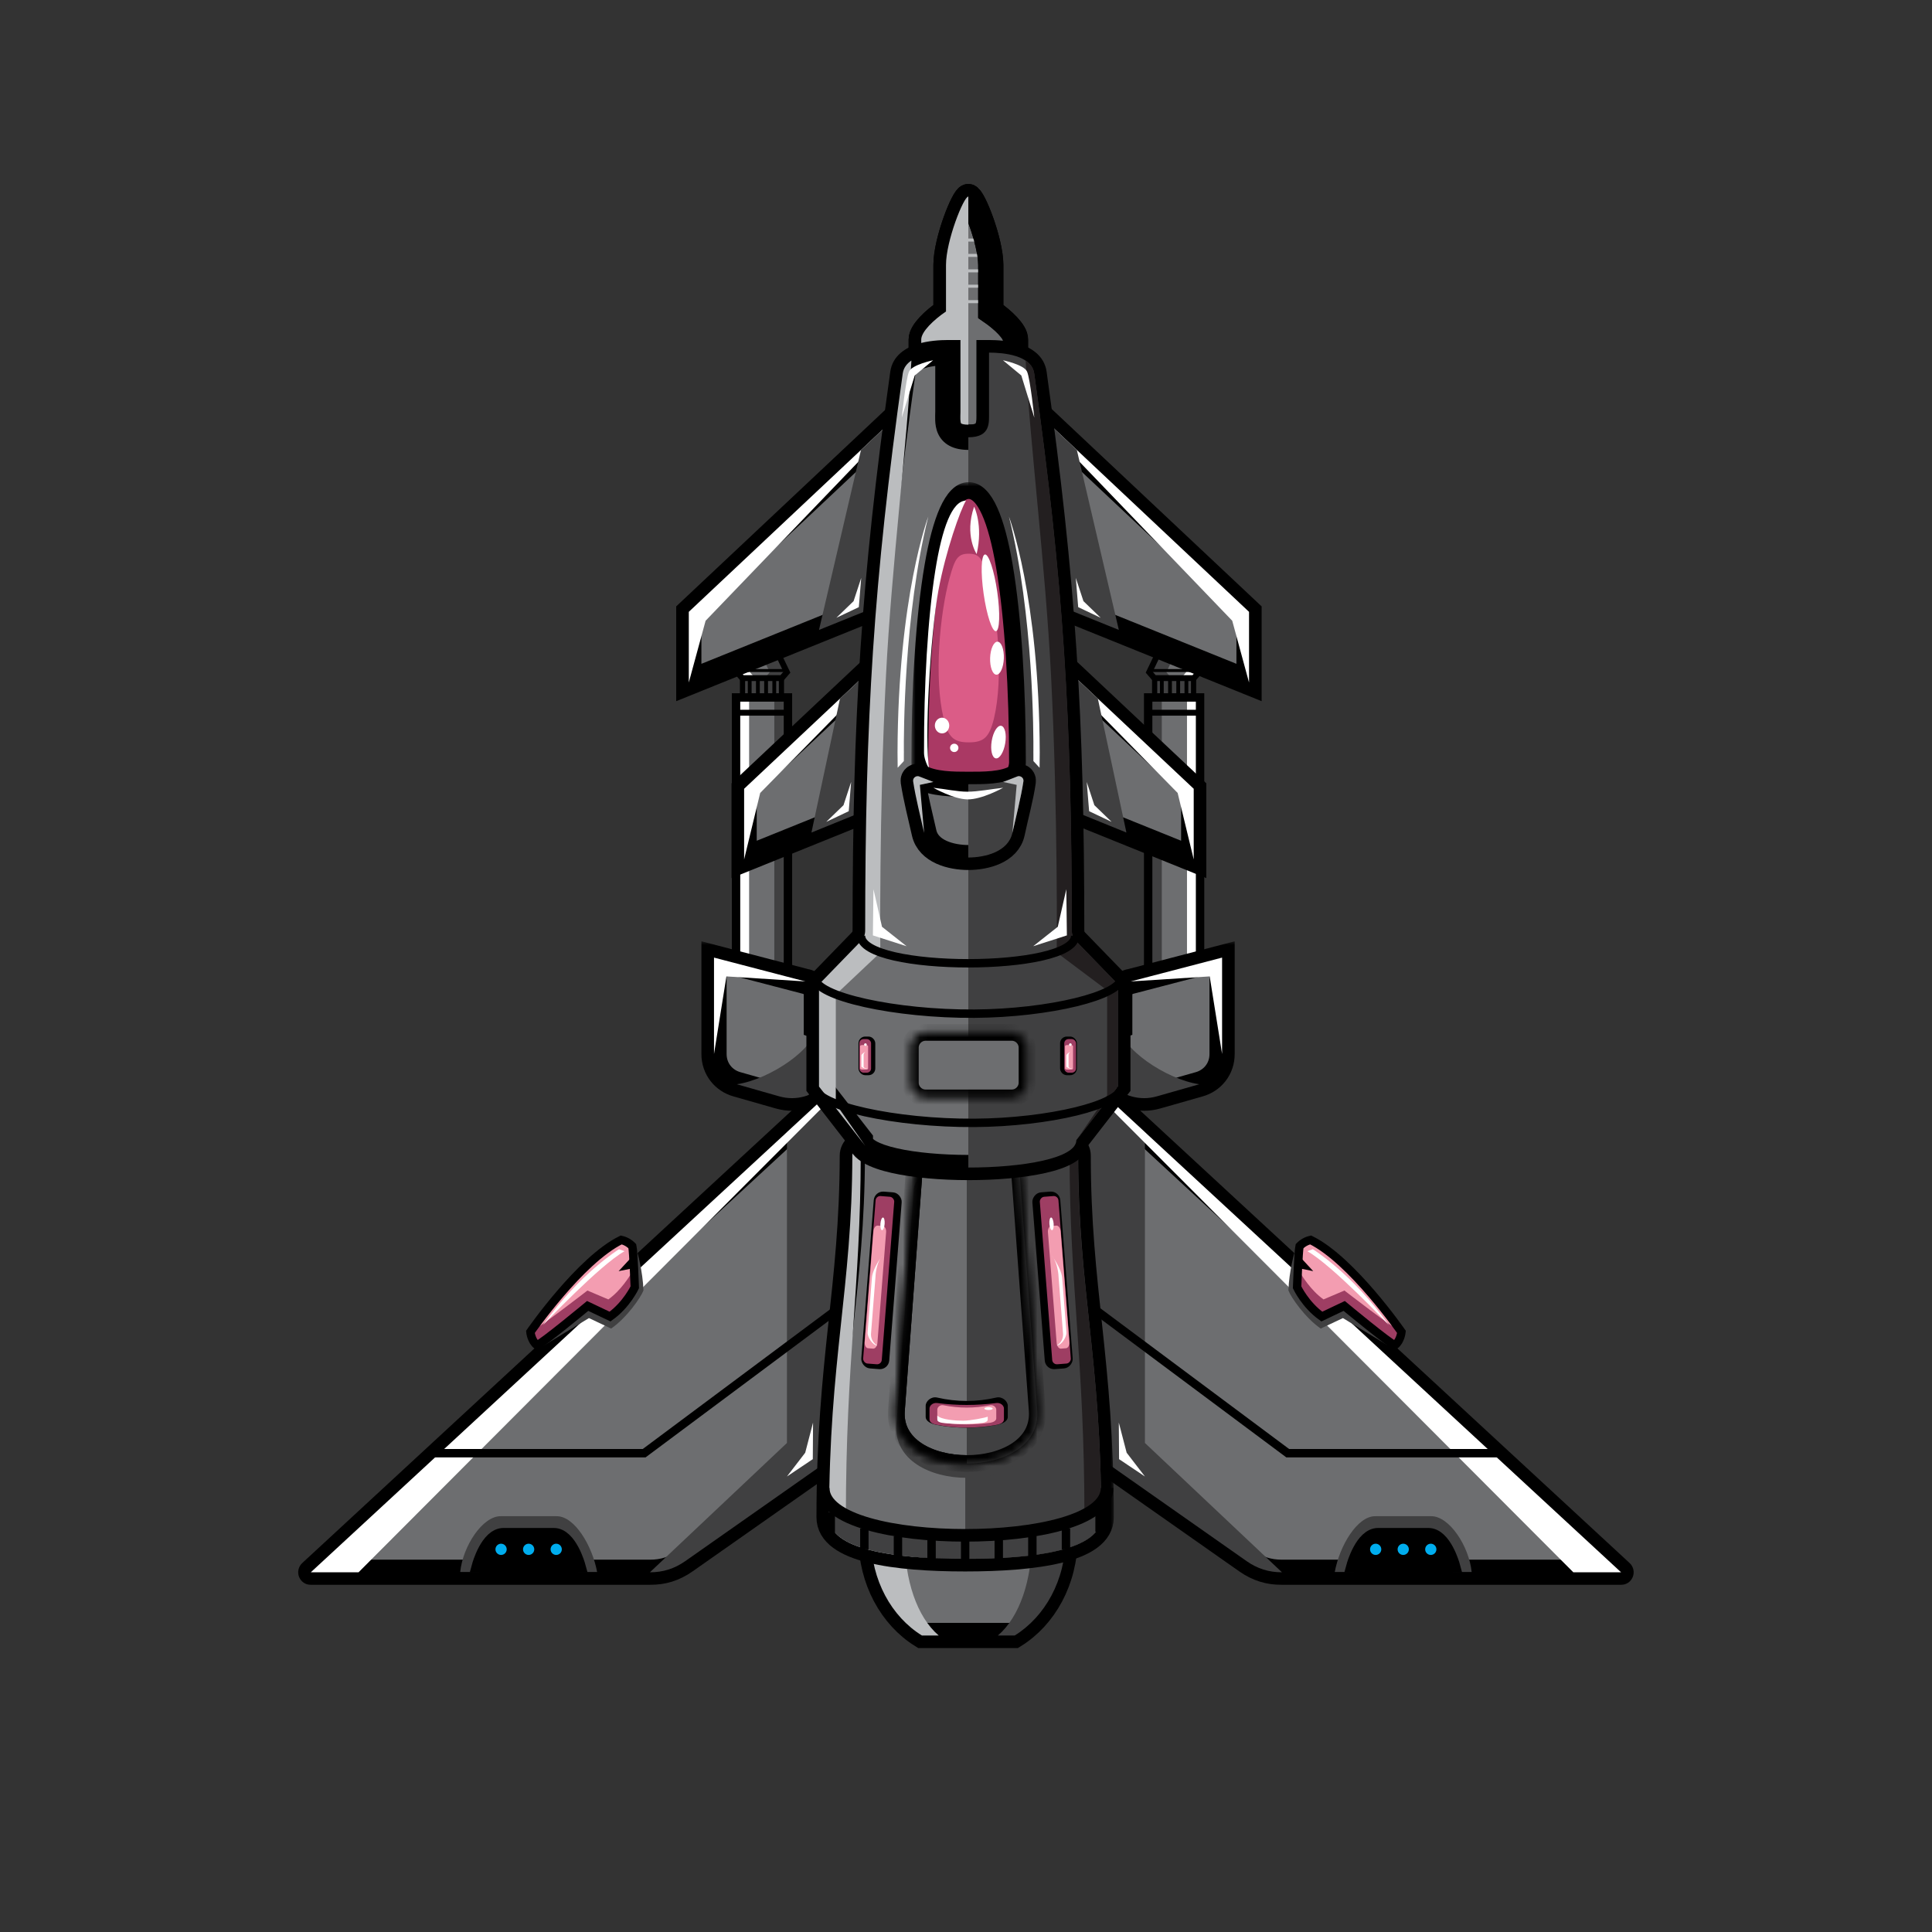 
    <svg width="230" height="230" viewBox="0 0 230 230" fill="none" xmlns="http://www.w3.org/2000/svg">
        
<rect x="0" y="0" width="230" height="230" fill="#333333" stroke="none"/>
        
<path d="M88.427 80.45H93V83.769H88.427V80.45Z" fill="#404041"/>
<path d="M88.395 80.45H93.029V83.769H88.395V80.45Z" stroke="black" stroke-width="0.618"/>
<path d="M91.949 80.961H92.402V83.635H91.949V80.961Z" fill="black"/>
<path d="M90.975 80.961H91.428V83.635H90.975V80.961Z" fill="black"/>
<path d="M89.998 80.961H90.451V83.635H89.998V80.961Z" fill="black"/>
<path d="M89.023 80.961H89.477V83.635H89.023V80.961Z" fill="black"/>
<path d="M88.358 80.726H89.935H93.07L93.678 80.023L92.707 78H89.935H88.721L87.75 80.023L88.358 80.726Z" fill="#6D6E70"/>
<path d="M88.357 80.726H89.886L89.278 80.023L90.248 78H88.719L87.749 80.023L88.357 80.726Z" fill="white"/>
<path d="M91.031 80.726H93.07L93.678 80.023L92.707 78H90.669L91.64 80.023L91.031 80.726Z" fill="#404041"/>
<path d="M88.358 80.726H89.935H93.07L93.678 80.023L92.707 78H89.935H88.721L87.75 80.023L88.358 80.726Z" stroke="black" stroke-width="0.701"/>
<path d="M87.958 79.65H93.467V80.001H87.958V79.65Z" fill="black"/>
<path d="M87.728 85.664H93.699V84.963H87.728V85.664Z" fill="white"/>
<path d="M87.18 83.403H94.18V122.403H87.18V83.403Z" fill="#6D6E70"/>
<path d="M87.18 83.403H89.18V121.903H87.18V83.403Z" fill="white"/>
<path d="M92.18 83.403H94.18V122.403H92.18V83.403Z" fill="#404041"/>
<path d="M87.624 83.029H93.803V122.011H87.624V83.029Z" stroke="black"/>
<path d="M87.728 85.197H93.699V84.496H87.728V85.197Z" fill="black"/>
<mask id="path-18-outside-1_1233_2887" maskUnits="userSpaceOnUse" x="82.688" y="112" width="20" height="21" fill="black">
<rect fill="white" x="82.688" y="112" width="20" height="21"/>
<path d="M87.715 129.078C86.151 128.635 85.001 127.25 85.001 125.478V114L95.883 116.839C96.659 116.936 97.185 117.67 97.185 118.459V122.128L100.688 123.346C100.688 127.97 96.839 131.681 92.768 130.518L87.715 129.078Z"/>
</mask>
<path d="M87.715 129.078C86.151 128.635 85.001 127.25 85.001 125.478V114L95.883 116.839C96.659 116.936 97.185 117.67 97.185 118.459V122.128L100.688 123.346C100.688 127.97 96.839 131.681 92.768 130.518L87.715 129.078Z" fill="#6D6E70"/>
<path d="M87.715 129.078C86.151 128.635 85.001 127.25 85.001 125.478V114L95.883 116.839C96.659 116.936 97.185 117.67 97.185 118.459V122.128L100.688 123.346C100.688 127.97 96.839 131.681 92.768 130.518L87.715 129.078Z" stroke="black" stroke-width="3" mask="url(#path-18-outside-1_1233_2887)"/>
<path d="M92.768 130.518L87.715 129.078C91.679 128.5 97.185 124.756 97.185 122.128L100.688 123.346C100.688 127.97 96.839 131.681 92.768 130.518Z" fill="#404041"/>
<path d="M85.001 114L95.883 116.839L86.479 116.239L85.001 125.478V114Z" fill="white"/>
<path d="M142.062 80.45H137.488V83.769H142.062V80.45Z" fill="#404041"/>
<path d="M142.093 80.45H137.459V83.769H142.093V80.45Z" stroke="black" stroke-width="0.618"/>
<path d="M138.539 80.961H138.086V83.635H138.539V80.961Z" fill="black"/>
<path d="M139.514 80.961H139.061V83.635H139.514V80.961Z" fill="black"/>
<path d="M140.49 80.961H140.037V83.635H140.49V80.961Z" fill="black"/>
<path d="M141.465 80.961H141.012V83.635H141.465V80.961Z" fill="black"/>
<path d="M142.13 80.726H140.554H137.419L136.811 80.023L137.781 78H140.554H141.768L142.738 80.023L142.13 80.726Z" fill="#6D6E70"/>
<path d="M142.131 80.726H140.602L141.211 80.023L140.24 78H141.769L142.739 80.023L142.131 80.726Z" fill="white"/>
<path d="M139.458 80.726H137.419L136.811 80.023L137.781 78H139.819L138.849 80.023L139.458 80.726Z" fill="#404041"/>
<path d="M142.13 80.726H140.554H137.419L136.811 80.023L137.781 78H140.554H141.768L142.738 80.023L142.13 80.726Z" stroke="black" stroke-width="0.701"/>
<path d="M142.53 79.65H137.021V80.001H142.53V79.65Z" fill="black"/>
<path d="M142.76 85.664H136.789V84.963H142.76V85.664Z" fill="white"/>
<path d="M143.309 83.403H136.309V122.403H143.309V83.403Z" fill="#6D6E70"/>
<path d="M143.309 83.403H141.309V121.903H143.309V83.403Z" fill="white"/>
<path d="M138.309 83.403H136.309V122.403H138.309V83.403Z" fill="#404041"/>
<path d="M142.864 83.029H136.686V122.011H142.864V83.029Z" stroke="black"/>
<path d="M142.76 85.197H136.789V84.496H142.76V85.197Z" fill="black"/>
<mask id="path-38-outside-2_1233_2887" maskUnits="userSpaceOnUse" x="127.801" y="112" width="20" height="21" fill="black">
<rect fill="white" x="127.801" y="112" width="20" height="21"/>
<path d="M142.773 129.078C144.338 128.635 145.487 127.25 145.487 125.478V114L134.605 116.839C133.83 116.936 133.303 117.67 133.303 118.459V122.128L129.801 123.346C129.801 127.97 133.65 131.681 137.72 130.518L142.773 129.078Z"/>
</mask>
<path d="M142.773 129.078C144.338 128.635 145.487 127.25 145.487 125.478V114L134.605 116.839C133.83 116.936 133.303 117.67 133.303 118.459V122.128L129.801 123.346C129.801 127.97 133.65 131.681 137.72 130.518L142.773 129.078Z" fill="#6D6E70"/>
<path d="M142.773 129.078C144.338 128.635 145.487 127.25 145.487 125.478V114L134.605 116.839C133.83 116.936 133.303 117.67 133.303 118.459V122.128L129.801 123.346C129.801 127.97 133.65 131.681 137.72 130.518L142.773 129.078Z" stroke="black" stroke-width="3" mask="url(#path-38-outside-2_1233_2887)"/>
<path d="M137.72 130.518L142.773 129.078C138.809 128.5 133.303 124.756 133.303 122.128L129.801 123.346C129.801 127.97 133.65 131.681 137.72 130.518Z" fill="#404041"/>
<path d="M145.487 114L134.605 116.839L144.01 116.239L145.487 125.478V114Z" fill="white"/>

        
<mask id="path-1-outside-1_1233_2887" maskUnits="userSpaceOnUse" x="35" y="122" width="70" height="67" fill="black">
<rect fill="white" x="35" y="122" width="70" height="67"/>
<path d="M77.371 187.177H37L103.178 126V143.096V168.778C103.178 170.01 102.624 171.076 101.613 171.782L81.58 185.848C80.292 186.748 78.95 187.177 77.371 187.177Z"/>
</mask>
<path d="M77.371 187.177H37L103.178 126V143.096V168.778C103.178 170.01 102.624 171.076 101.613 171.782L81.58 185.848C80.292 186.748 78.95 187.177 77.371 187.177Z" fill="#6D6E70"/>
<path d="M37 187.177L35.982 186.076C35.528 186.495 35.378 187.149 35.603 187.724C35.828 188.299 36.383 188.677 37 188.677V187.177ZM81.58 185.848L82.439 187.078L82.442 187.076L81.58 185.848ZM101.613 171.782L100.754 170.552L100.751 170.554L101.613 171.782ZM103.178 126H104.678V122.571L102.16 124.899L103.178 126ZM37 188.677H77.371V185.677H37V188.677ZM77.371 188.677C79.26 188.677 80.903 188.152 82.439 187.078L80.721 184.619C79.682 185.345 78.638 185.677 77.371 185.677V188.677ZM82.442 187.076L102.475 173.01L100.751 170.554L80.718 184.621L82.442 187.076ZM102.472 173.012C103.886 172.024 104.678 170.498 104.678 168.778H101.678C101.678 169.521 101.362 170.128 100.754 170.552L102.472 173.012ZM104.678 168.778V143.096H101.678V168.778H104.678ZM38.018 188.279L104.196 127.101L102.16 124.899L35.982 186.076L38.018 188.279ZM101.678 126V143.096H104.678V126H101.678Z" fill="black" mask="url(#path-1-outside-1_1233_2887)"/>
<path d="M59.589 183.229H66.281C67.01 183.229 68.395 185.892 68.865 187.142H71.085C70.506 184.007 68.404 180.5 66.281 180.5H59.589C57.465 180.5 55.115 184.007 54.785 187.142H57.005C57.474 185.892 58.858 183.229 59.589 183.229Z" fill="#404041"/>
<path d="M65.928 182.719H59.94C57.994 182.719 56.996 186.378 56.996 186.378H68.872C68.872 186.378 67.865 182.719 65.928 182.719Z" fill="black" stroke="black" stroke-width="1.636"/>
<path d="M63.602 184.443C63.602 184.576 63.563 184.705 63.489 184.815C63.416 184.925 63.312 185.01 63.19 185.061C63.068 185.111 62.933 185.125 62.804 185.099C62.674 185.073 62.555 185.009 62.461 184.916C62.368 184.823 62.304 184.704 62.278 184.574C62.253 184.444 62.266 184.31 62.316 184.188C62.367 184.066 62.453 183.961 62.563 183.888C62.672 183.814 62.802 183.775 62.934 183.775C63.111 183.775 63.281 183.846 63.406 183.971C63.532 184.096 63.602 184.266 63.602 184.443Z" fill="#00ADEE"/>
<path d="M66.883 184.443C66.883 184.576 66.844 184.705 66.771 184.815C66.697 184.925 66.593 185.01 66.471 185.061C66.349 185.111 66.214 185.125 66.085 185.099C65.955 185.073 65.836 185.009 65.743 184.916C65.649 184.823 65.585 184.704 65.56 184.574C65.534 184.444 65.547 184.31 65.598 184.188C65.648 184.066 65.734 183.961 65.844 183.888C65.954 183.814 66.083 183.775 66.215 183.775C66.392 183.775 66.562 183.846 66.688 183.971C66.813 184.096 66.883 184.266 66.883 184.443V184.443Z" fill="#00ADEE"/>
<path d="M60.321 184.443C60.321 184.576 60.282 184.705 60.208 184.815C60.135 184.925 60.03 185.01 59.908 185.061C59.786 185.111 59.652 185.125 59.522 185.099C59.393 185.073 59.274 185.009 59.18 184.916C59.087 184.823 59.023 184.704 58.997 184.574C58.971 184.444 58.985 184.31 59.035 184.188C59.086 184.066 59.171 183.961 59.281 183.888C59.391 183.814 59.52 183.775 59.653 183.775C59.83 183.775 60 183.846 60.125 183.971C60.25 184.096 60.321 184.266 60.321 184.443Z" fill="#00ADEE"/>
<path d="M81.58 185.848C80.292 186.748 78.949 187.177 77.371 187.177L93.684 171.782V134.776L103.178 126V143.096V168.778C103.178 170.01 102.624 171.076 101.613 171.782L81.58 185.848Z" fill="#404041"/>
<path d="M96.792 169.355L96.762 173.709L93.685 175.771L95.859 172.942L96.792 169.355Z" fill="white"/>
<path d="M103.178 126L37 187.177H42.685L103.178 126.548V126Z" fill="white"/>
<path d="M51.684 173H76.684L104.184 152.5" stroke="black"/>
<path d="M75.86 149.031C75.86 149.031 76.521 151.301 76.604 153.625C76.272 154.489 74.585 156.904 72.756 158.161L70.113 156.915L64.709 160.201C64.709 160.201 72.565 149.658 75.86 149.031Z" fill="#404041"/>
<path d="M73.953 147.612C74.459 147.725 74.919 147.985 75.277 148.36C75.419 148.983 75.567 153.249 75.567 153.249C75.567 153.249 74.597 155.327 72.624 156.734L69.96 155.468C69.96 155.468 64.537 159.968 63.929 160.142C63.243 159.631 63.143 158.561 63.143 158.561C63.143 158.561 69.062 150.015 73.953 147.612Z" fill="#F39DB1"/>
<path d="M63.404 158.391C64.01 158.217 69.931 153.635 69.931 153.635L72.424 154.693C73.939 153.61 74.947 151.942 75.48 151.097C75.534 152.219 75.569 153.249 75.569 153.249C75.569 153.249 74.599 155.326 72.626 156.733L69.962 155.467C69.962 155.467 64.539 159.968 63.931 160.142C63.245 159.63 63.145 158.56 63.145 158.56C63.145 158.56 63.196 158.466 63.297 158.299C63.331 158.332 63.366 158.362 63.404 158.391V158.391Z" fill="#9E3E63"/>
<path d="M73.953 147.612C74.459 147.725 74.919 147.985 75.277 148.36C75.419 148.983 75.567 153.249 75.567 153.249C75.567 153.249 74.597 155.327 72.624 156.734L69.96 155.468C69.96 155.468 64.537 159.968 63.929 160.142C63.243 159.631 63.143 158.561 63.143 158.561C63.143 158.561 69.062 150.015 73.953 147.612Z" stroke="black"/>
<path d="M74.347 148.954L73.695 148.715C73.695 148.715 68.989 151.601 64.644 157.755C64.644 157.755 71.36 150.634 74.347 148.954Z" fill="white"/>
<path d="M75.066 149.793L73.647 151.328L75.347 150.983L75.066 149.793Z" fill="black"/>
<mask id="path-18-outside-2_1233_2887" maskUnits="userSpaceOnUse" x="124.984" y="122" width="70" height="67" fill="black">
<rect fill="white" x="124.984" y="122" width="70" height="67"/>
<path d="M152.613 187.177H192.984L126.807 126V143.096V168.778C126.807 170.01 127.36 171.076 128.371 171.782L148.404 185.848C149.692 186.748 151.035 187.177 152.613 187.177Z"/>
</mask>
<path d="M152.613 187.177H192.984L126.807 126V143.096V168.778C126.807 170.01 127.36 171.076 128.371 171.782L148.404 185.848C149.692 186.748 151.035 187.177 152.613 187.177Z" fill="#6D6E70"/>
<path d="M192.984 187.177L194.003 186.076C194.456 186.495 194.606 187.149 194.381 187.724C194.156 188.299 193.602 188.677 192.984 188.677V187.177ZM148.404 185.848L147.545 187.078L147.542 187.076L148.404 185.848ZM128.371 171.782L129.23 170.552L129.233 170.554L128.371 171.782ZM126.807 126H125.307V122.571L127.825 124.899L126.807 126ZM192.984 188.677H152.613V185.677H192.984V188.677ZM152.613 188.677C150.724 188.677 149.082 188.152 147.545 187.078L149.264 184.619C150.302 185.345 151.346 185.677 152.613 185.677V188.677ZM147.542 187.076L127.509 173.01L129.233 170.554L149.266 184.621L147.542 187.076ZM127.512 173.012C126.098 172.024 125.307 170.498 125.307 168.778H128.307C128.307 169.521 128.622 170.128 129.23 170.552L127.512 173.012ZM125.307 168.778V143.096H128.307V168.778H125.307ZM191.966 188.279L125.788 127.101L127.825 124.899L194.003 186.076L191.966 188.279ZM128.307 126V143.096H125.307V126H128.307Z" fill="black" mask="url(#path-18-outside-2_1233_2887)"/>
<path d="M170.395 183.229H163.704C162.975 183.229 161.589 185.892 161.12 187.142H158.9C159.478 184.007 161.58 180.5 163.704 180.5H170.395C172.519 180.5 174.869 184.007 175.199 187.142H172.98C172.51 185.892 171.127 183.229 170.395 183.229Z" fill="#404041"/>
<path d="M164.056 182.719H170.044C171.991 182.719 172.988 186.378 172.988 186.378H161.112C161.112 186.378 162.119 182.719 164.056 182.719Z" fill="black" stroke="black" stroke-width="1.636"/>
<path d="M166.382 184.443C166.382 184.576 166.421 184.705 166.495 184.815C166.568 184.925 166.673 185.01 166.795 185.061C166.917 185.111 167.051 185.125 167.181 185.099C167.31 185.073 167.43 185.009 167.523 184.916C167.617 184.823 167.68 184.704 167.706 184.574C167.732 184.444 167.718 184.31 167.668 184.188C167.617 184.066 167.532 183.961 167.422 183.888C167.312 183.814 167.183 183.775 167.051 183.775C166.873 183.775 166.703 183.846 166.578 183.971C166.453 184.096 166.382 184.266 166.382 184.443Z" fill="#00ADEE"/>
<path d="M163.101 184.443C163.101 184.576 163.14 184.705 163.214 184.815C163.287 184.925 163.391 185.01 163.513 185.061C163.636 185.111 163.77 185.125 163.9 185.099C164.029 185.073 164.148 185.009 164.242 184.916C164.335 184.823 164.399 184.704 164.425 184.574C164.45 184.444 164.437 184.31 164.387 184.188C164.336 184.066 164.25 183.961 164.14 183.888C164.031 183.814 163.901 183.775 163.769 183.775C163.592 183.775 163.422 183.846 163.297 183.971C163.171 184.096 163.101 184.266 163.101 184.443V184.443Z" fill="#00ADEE"/>
<path d="M169.664 184.443C169.664 184.576 169.703 184.705 169.776 184.815C169.85 184.925 169.954 185.01 170.076 185.061C170.198 185.111 170.333 185.125 170.462 185.099C170.592 185.073 170.711 185.009 170.804 184.916C170.898 184.823 170.961 184.704 170.987 184.574C171.013 184.444 171 184.31 170.949 184.188C170.899 184.066 170.813 183.961 170.703 183.888C170.593 183.814 170.464 183.775 170.332 183.775C170.155 183.775 169.985 183.846 169.859 183.971C169.734 184.096 169.664 184.266 169.664 184.443Z" fill="#00ADEE"/>
<path d="M148.404 185.848C149.692 186.748 151.035 187.177 152.613 187.177L136.3 171.782V134.776L126.807 126V143.096V168.778C126.807 170.01 127.361 171.076 128.371 171.782L148.404 185.848Z" fill="#404041"/>
<path d="M133.192 169.355L133.222 173.709L136.299 175.771L134.125 172.942L133.192 169.355Z" fill="white"/>
<path d="M126.807 126L192.984 187.177H187.3L126.807 126.548V126Z" fill="white"/>
<path d="M178.301 173H153.301L125.801 152.5" stroke="black"/>
<path d="M154.125 149.031C154.125 149.031 153.463 151.301 153.381 153.625C153.713 154.489 155.399 156.904 157.229 158.161L159.872 156.915L165.275 160.201C165.275 160.201 157.42 149.658 154.125 149.031Z" fill="#404041"/>
<path d="M156.031 147.612C155.525 147.725 155.065 147.985 154.708 148.36C154.565 148.983 154.417 153.249 154.417 153.249C154.417 153.249 155.388 155.327 157.361 156.734L160.025 155.468C160.025 155.468 165.448 159.968 166.055 160.142C166.741 159.631 166.841 158.561 166.841 158.561C166.841 158.561 160.922 150.015 156.031 147.612Z" fill="#F39DB1"/>
<path d="M166.58 158.391C165.974 158.217 160.053 153.635 160.053 153.635L157.561 154.693C156.045 153.61 155.037 151.942 154.504 151.097C154.451 152.219 154.415 153.249 154.415 153.249C154.415 153.249 155.385 155.326 157.359 156.733L160.022 155.467C160.022 155.467 165.446 159.968 166.053 160.142C166.739 159.63 166.839 158.56 166.839 158.56C166.839 158.56 166.789 158.466 166.688 158.299C166.654 158.332 166.618 158.362 166.58 158.391V158.391Z" fill="#9E3E63"/>
<path d="M156.031 147.612C155.525 147.725 155.065 147.985 154.708 148.36C154.565 148.983 154.417 153.249 154.417 153.249C154.417 153.249 155.388 155.327 157.361 156.734L160.025 155.468C160.025 155.468 165.448 159.968 166.055 160.142C166.741 159.631 166.841 158.561 166.841 158.561C166.841 158.561 160.922 150.015 156.031 147.612Z" stroke="black"/>
<path d="M155.638 148.954L156.29 148.715C156.29 148.715 160.996 151.601 165.341 157.755C165.341 157.755 158.625 150.634 155.638 148.954Z" fill="white"/>
<path d="M154.919 149.793L156.337 151.328L154.638 150.983L154.919 149.793Z" fill="black"/>

        
<mask id="path-1-outside-1_1233_2887" maskUnits="userSpaceOnUse" x="101.699" y="181.1" width="27" height="16" fill="black">
<rect fill="white" x="101.699" y="181.1" width="27" height="16"/>
<path fill-rule="evenodd" clip-rule="evenodd" d="M126.792 183.1C126.792 188.111 124.342 192.473 120.742 194.702H109.749C106.15 192.473 103.699 188.111 103.699 183.1C111.397 183.1 119.095 183.1 126.792 183.1Z"/>
</mask>
<path fill-rule="evenodd" clip-rule="evenodd" d="M126.792 183.1C126.792 188.111 124.342 192.473 120.742 194.702H109.749C106.15 192.473 103.699 188.111 103.699 183.1C111.397 183.1 119.095 183.1 126.792 183.1Z" fill="#6D6E70"/>
<path fill-rule="evenodd" clip-rule="evenodd" d="M126.792 183.1C126.792 188.111 124.342 192.473 120.742 194.702H109.749C106.15 192.473 103.699 188.111 103.699 183.1C111.397 183.1 119.095 183.1 126.792 183.1Z" stroke="black" stroke-width="3" mask="url(#path-1-outside-1_1233_2887)"/>
<path d="M103.699 183.1C103.699 188.111 106.15 192.473 109.749 194.702H111.749C109.15 192.473 107.699 188.111 107.699 183.1H103.699Z" fill="#BBBDBF"/>
<path d="M126.85 183.1C126.85 188.111 124.399 192.473 120.799 194.702H118.799C121.399 192.473 122.85 188.111 122.85 183.1H126.85Z" fill="#404041"/>
<mask id="path-4-outside-2_1233_2887" maskUnits="userSpaceOnUse" x="96.699" y="134" width="36" height="54" fill="black">
<rect fill="white" x="96.699" y="134" width="36" height="54"/>
<path fill-rule="evenodd" clip-rule="evenodd" d="M98.699 180.635C98.699 184.54 106.646 185.578 114.898 185.578C123.149 185.578 131.096 184.54 131.096 180.635C131.096 161.862 128.355 153.417 128.355 137.564C128.355 136.706 127.538 136 126.527 136C121.834 136 119.605 136 114.911 136C110.218 136 107.989 136 103.296 136C102.285 136 101.468 136.706 101.468 137.564C101.44 153.43 98.699 161.876 98.699 180.635Z"/>
</mask>
<path fill-rule="evenodd" clip-rule="evenodd" d="M98.699 180.635C98.699 184.54 106.646 185.578 114.898 185.578C123.149 185.578 131.096 184.54 131.096 180.635C131.096 161.862 128.355 153.417 128.355 137.564C128.355 136.706 127.538 136 126.527 136C121.834 136 119.605 136 114.911 136C110.218 136 107.989 136 103.296 136C102.285 136 101.468 136.706 101.468 137.564C101.44 153.43 98.699 161.876 98.699 180.635Z" fill="#6D6E70"/>
<path fill-rule="evenodd" clip-rule="evenodd" d="M98.699 180.635C98.699 184.54 106.646 185.578 114.898 185.578C123.149 185.578 131.096 184.54 131.096 180.635C131.096 161.862 128.355 153.417 128.355 137.564C128.355 136.706 127.538 136 126.527 136C121.834 136 119.605 136 114.911 136C110.218 136 107.989 136 103.296 136C102.285 136 101.468 136.706 101.468 137.564C101.44 153.43 98.699 161.876 98.699 180.635Z" stroke="black" stroke-width="3" mask="url(#path-4-outside-2_1233_2887)"/>
<path d="M114.463 185.577C106.369 185.541 98.699 184.471 98.699 180.635C98.699 161.876 101.44 153.43 101.468 137.564C101.468 136.706 102.285 136 103.296 136H104.319C103.308 136 102.468 136.706 102.468 137.564C102.44 153.43 100.699 161.876 100.699 180.635C100.699 184.471 106.438 185.54 114.463 185.577Z" fill="#BBBDBF"/>
<path d="M128.356 137.564C128.356 153.417 131.097 161.862 131.097 180.635C131.097 184.537 123.159 185.577 114.912 185.578V136H126.528C127.539 136 128.356 136.706 128.356 137.564Z" fill="#404041"/>
<path fill-rule="evenodd" clip-rule="evenodd" d="M106.714 169.607L108.791 141.571C108.86 140.546 109.719 139.757 110.743 139.757H119.452C120.476 139.757 121.321 140.546 121.404 141.571L123.48 169.607C123.785 173.829 119.438 175.934 115.09 175.934C110.743 175.934 106.41 173.815 106.714 169.607Z" fill="#404041"/>
<mask id="path-8-inside-3_1233_2887" fill="white">
<path fill-rule="evenodd" clip-rule="evenodd" d="M106.714 167.907L108.791 139.871C108.86 138.847 109.719 138.058 110.743 138.058H119.452C120.476 138.058 121.321 138.847 121.404 139.871L123.48 167.907C123.785 172.129 119.438 174.234 115.09 174.234C110.743 174.234 106.41 172.116 106.714 167.907Z"/>
</mask>
<path fill-rule="evenodd" clip-rule="evenodd" d="M106.714 167.907L108.791 139.871C108.86 138.847 109.719 138.058 110.743 138.058H119.452C120.476 138.058 121.321 138.847 121.404 139.871L123.48 167.907C123.785 172.129 119.438 174.234 115.09 174.234C110.743 174.234 106.41 172.116 106.714 167.907Z" fill="#6D6E70" stroke="black" stroke-width="2" mask="url(#path-8-inside-3_1233_2887)"/>
<path d="M121.405 139.871C121.322 138.847 120.477 138.058 119.453 138.058H115.092V174.234C119.439 174.234 123.786 172.129 123.482 167.907L121.405 139.871Z" fill="#404041"/>
<mask id="path-10-inside-4_1233_2887" fill="white">
<path fill-rule="evenodd" clip-rule="evenodd" d="M106.714 167.907L108.791 139.871C108.86 138.847 109.719 138.058 110.743 138.058H119.452C120.476 138.058 121.321 138.847 121.404 139.871L123.48 167.907C123.785 172.129 119.438 174.234 115.09 174.234C110.743 174.234 106.41 172.116 106.714 167.907Z"/>
</mask>
<path fill-rule="evenodd" clip-rule="evenodd" d="M106.714 167.907L108.791 139.871C108.86 138.847 109.719 138.058 110.743 138.058H119.452C120.476 138.058 121.321 138.847 121.404 139.871L123.48 167.907C123.785 172.129 119.438 174.234 115.09 174.234C110.743 174.234 106.41 172.116 106.714 167.907Z" stroke="black" stroke-width="2" mask="url(#path-10-inside-4_1233_2887)"/>
<path d="M115.334 185.577C123.428 185.541 131.098 184.471 131.098 180.635C131.098 161.876 128.356 153.43 128.329 137.564C128.329 136.706 127.512 136 126.501 136H125.478C126.489 136 127.329 136.706 127.329 137.564C127.356 153.43 129.098 161.876 129.098 180.635C129.098 184.471 123.359 185.54 115.334 185.577Z" fill="#231F20"/>
<rect x="0.255" y="-0.299" width="2.778" height="20.556" rx="0.833" transform="matrix(-0.997 0.078 0.078 0.997 126.162 142.349)" fill="black" stroke="black" stroke-width="0.556"/>
<rect width="2.222" height="20" rx="0.556" transform="matrix(-0.997 0.078 0.078 0.997 125.961 142.344)" fill="#9E3E63"/>
<path fill-rule="evenodd" clip-rule="evenodd" d="M125.756 145.905L125.152 145.953C124.905 145.972 124.724 146.308 124.754 146.689L125.793 159.887C125.823 160.268 126.054 160.571 126.301 160.552L126.905 160.504C127.152 160.485 127.333 160.149 127.303 159.768L126.265 146.585C126.234 146.189 126.003 145.886 125.756 145.905Z" fill="#F39DB1"/>
<path d="M125.242 146.452C125.103 146.463 124.964 146.134 124.931 145.717C124.898 145.3 124.984 144.953 125.123 144.942C125.262 144.931 125.402 145.26 125.434 145.677C125.467 146.095 125.381 146.441 125.242 146.452Z" fill="white"/>
<path d="M126.958 158.607L126.446 152.098C126.401 151.531 126.011 150.65 125.436 149.792C125.373 149.685 125.304 149.584 125.228 149.493C125.299 149.592 125.369 149.692 125.436 149.792C125.884 150.55 126.02 151.63 126.029 152.131L126.542 158.64C126.611 159.136 126.458 159.783 125.806 160.189C126.36 160.145 127.003 159.175 126.958 158.607Z" fill="white"/>
<rect x="104.36" y="142.071" width="2.778" height="20.556" rx="0.833" transform="rotate(4.5 104.36 142.071)" fill="black" stroke="black" stroke-width="0.556"/>
<rect x="104.283" y="142.344" width="2.222" height="20" rx="0.556" transform="rotate(4.5 104.283 142.344)" fill="#9E3E63"/>
<path fill-rule="evenodd" clip-rule="evenodd" d="M104.488 145.905L105.092 145.953C105.339 145.972 105.52 146.308 105.49 146.689L104.452 159.887C104.422 160.268 104.19 160.571 103.943 160.552L103.339 160.504C103.092 160.485 102.911 160.149 102.941 159.768L103.979 146.585C104.01 146.189 104.241 145.886 104.488 145.905Z" fill="#F39DB1"/>
<path d="M105.002 146.452C105.141 146.463 105.28 146.134 105.313 145.717C105.346 145.3 105.26 144.953 105.121 144.942C104.982 144.931 104.843 145.26 104.81 145.677C104.777 146.095 104.863 146.441 105.002 146.452Z" fill="white"/>
<path d="M103.286 158.607L103.799 152.098C103.843 151.531 104.234 150.65 104.808 149.792C104.871 149.685 104.94 149.584 105.017 149.493C104.945 149.592 104.875 149.692 104.808 149.792C104.36 150.55 104.224 151.63 104.215 152.131L103.702 158.64C103.634 159.136 103.786 159.783 104.438 160.189C103.884 160.145 103.242 159.175 103.286 158.607Z" fill="white"/>
<path fill-rule="evenodd" clip-rule="evenodd" d="M119.974 168.661C119.974 168.232 119.974 167.789 119.974 167.359C119.974 166.82 119.337 166.21 118.603 166.376C116.263 166.916 113.91 166.916 111.57 166.376C110.836 166.21 110.199 166.82 110.199 167.359C110.199 167.789 110.199 168.232 110.199 168.661C110.199 169.201 110.822 169.505 111.57 169.644C113.91 170.073 116.263 170.073 118.603 169.644C119.351 169.505 119.974 169.201 119.974 168.661Z" fill="black"/>
<path fill-rule="evenodd" clip-rule="evenodd" d="M119.517 168.979C119.517 168.55 119.517 168.107 119.517 167.678C119.517 167.318 119.102 166.958 118.603 167.027C116.263 167.332 113.91 167.332 111.57 167.027C111.072 166.958 110.656 167.318 110.656 167.678C110.656 168.107 110.656 168.55 110.656 168.979C110.656 169.339 111.072 169.547 111.57 169.63C113.91 170.059 116.263 170.059 118.603 169.63C119.102 169.547 119.517 169.339 119.517 168.979Z" fill="#9E3E63"/>
<path fill-rule="evenodd" clip-rule="evenodd" d="M118.603 168.854C118.603 168.508 118.603 168.162 118.603 167.816C118.603 167.525 118.271 167.221 117.883 167.29C116.028 167.664 114.159 167.664 112.304 167.29C111.916 167.207 111.584 167.525 111.584 167.816C111.584 168.162 111.584 168.508 111.584 168.854C111.584 169.145 111.916 169.325 112.304 169.38C114.104 169.63 115.959 169.643 117.883 169.38C118.271 169.311 118.603 169.131 118.603 168.854Z" fill="#F39DB1"/>
<path d="M112.201 169.387C111.87 169.347 111.586 169.22 111.586 169.015V168.522C112.023 169.015 113.809 169.133 114.664 169.133C115.519 169.133 117.299 168.78 117.586 168.651V169.015C117.586 169.21 117.302 169.338 116.971 169.387C115.326 169.573 113.74 169.563 112.201 169.387Z" fill="white"/>
<path d="M117.185 167.688C117.185 167.597 117.407 167.522 117.681 167.522C117.955 167.522 118.178 167.597 118.178 167.688C118.178 167.779 117.955 167.854 117.681 167.854C117.407 167.854 117.185 167.779 117.185 167.688Z" fill="white"/>
<path d="M114.898 185.578C106.646 185.578 98.699 184.539 98.699 180.635V177.135C98.699 181.039 106.646 182.078 114.898 182.078C123.149 182.078 131.096 181.039 131.096 177.135V180.635C131.096 184.539 123.149 185.578 114.898 185.578Z" fill="#404041"/>
<path d="M98 177.135C98 181.039 106.647 182.778 114.898 182.778C123.15 182.778 131.797 181.039 131.797 177.135" stroke="black" stroke-width="1.5"/>
<path d="M114.9 183.35V185.85" stroke="black"/>
<path d="M118.9 183.25V185.75" stroke="black"/>
<path d="M122.9 182.75V185.25" stroke="black"/>
<path d="M126.9 181.949V184.449" stroke="black"/>
<path d="M130.9 179.85V182.35" stroke="black"/>
<path d="M110.9 183.35V185.85" stroke="black"/>
<path d="M106.9 182.849V185.349" stroke="black"/>
<path d="M102.9 181.95V184.45" stroke="black"/>
<path d="M98.9 180.05V182.55" stroke="black"/>

        
<mask id="path-1-outside-1_1233_2887" maskUnits="userSpaceOnUse" x="107.67" y="21.399" width="15" height="33" fill="black">
<rect fill="white" x="107.67" y="21.399" width="15" height="33"/>
<path fill-rule="evenodd" clip-rule="evenodd" d="M115.277 23.399C114.723 23.399 112.619 28.674 112.619 31.54V37.078C111.137 38.089 109.67 39.487 109.67 40.428C109.67 44.305 109.67 48.181 109.67 52.058C113.408 52.058 117.16 52.058 120.898 52.058C120.898 48.181 120.898 44.305 120.898 40.428C120.898 39.487 119.417 38.089 117.949 37.078V31.54C117.935 28.66 115.831 23.399 115.277 23.399Z"/>
</mask>
<path fill-rule="evenodd" clip-rule="evenodd" d="M115.277 23.399C114.723 23.399 112.619 28.674 112.619 31.54V37.078C111.137 38.089 109.67 39.487 109.67 40.428C109.67 44.305 109.67 48.181 109.67 52.058C113.408 52.058 117.16 52.058 120.898 52.058C120.898 48.181 120.898 44.305 120.898 40.428C120.898 39.487 119.417 38.089 117.949 37.078V31.54C117.935 28.66 115.831 23.399 115.277 23.399Z" fill="#6D6E70"/>
<path fill-rule="evenodd" clip-rule="evenodd" d="M115.277 23.399C114.723 23.399 112.619 28.674 112.619 31.54V37.078C111.137 38.089 109.67 39.487 109.67 40.428C109.67 44.305 109.67 48.181 109.67 52.058C113.408 52.058 117.16 52.058 120.898 52.058C120.898 48.181 120.898 44.305 120.898 40.428C120.898 39.487 119.417 38.089 117.949 37.078V31.54C117.935 28.66 115.831 23.399 115.277 23.399Z" stroke="black" stroke-width="3" mask="url(#path-1-outside-1_1233_2887)"/>
<path d="M112.702 28.398H117.951V28.758H112.702V28.398Z" fill="#BBBDBF"/>
<path d="M112.702 30.225H117.951V30.584H112.702V30.225Z" fill="#BBBDBF"/>
<path d="M112.702 32.065H117.951V32.425H112.702V32.065Z" fill="#BBBDBF"/>
<path d="M112.702 33.892H117.951V34.252H112.702V33.892Z" fill="#BBBDBF"/>
<path d="M112.702 35.732H117.951V36.092H112.702V35.732Z" fill="#BBBDBF"/>
<mask id="path-7-outside-2_1233_2887" maskUnits="userSpaceOnUse" x="107.67" y="21.399" width="15" height="33" fill="black">
<rect fill="white" x="107.67" y="21.399" width="15" height="33"/>
<path fill-rule="evenodd" clip-rule="evenodd" d="M115.277 23.399C114.723 23.399 112.619 28.674 112.619 31.54V37.078C111.137 38.089 109.67 39.487 109.67 40.428C109.67 44.305 109.67 48.181 109.67 52.058C113.408 52.058 117.16 52.058 120.898 52.058C120.898 48.181 120.898 44.305 120.898 40.428C120.898 39.487 119.417 38.089 117.949 37.078V31.54C117.935 28.66 115.831 23.399 115.277 23.399Z"/>
</mask>
<path fill-rule="evenodd" clip-rule="evenodd" d="M115.277 23.399C114.723 23.399 112.619 28.674 112.619 31.54V37.078C111.137 38.089 109.67 39.487 109.67 40.428C109.67 44.305 109.67 48.181 109.67 52.058C113.408 52.058 117.16 52.058 120.898 52.058C120.898 48.181 120.898 44.305 120.898 40.428C120.898 39.487 119.417 38.089 117.949 37.078V31.54C117.935 28.66 115.831 23.399 115.277 23.399Z" stroke="black" stroke-width="3" mask="url(#path-7-outside-2_1233_2887)"/>
<path d="M112.619 31.54C112.619 28.674 114.723 23.399 115.277 23.399V52.058H109.67V40.428C109.67 39.487 111.137 38.089 112.619 37.078V31.54Z" fill="#BBBDBF"/>
<mask id="path-9-outside-3_1233_2887" maskUnits="userSpaceOnUse" x="80" y="45.399" width="34" height="39" fill="black">
<rect fill="white" x="80" y="45.399" width="34" height="39"/>
<path d="M111.656 50.008C112.141 48.071 109.8 46.698 108.346 48.066L82 72.839V81.25L106.299 71.437L111.656 50.008Z"/>
</mask>
<path d="M111.656 50.008C112.141 48.071 109.8 46.698 108.346 48.066L82 72.839V81.25L106.299 71.437L111.656 50.008Z" fill="#6D6E70"/>
<path d="M111.656 50.008C112.141 48.071 109.8 46.698 108.346 48.066L82 72.839V81.25L106.299 71.437L111.656 50.008Z" stroke="black" stroke-width="3" mask="url(#path-9-outside-3_1233_2887)"/>
<path d="M82 72.839L113.308 43.399L84 73.899L82 81.25V72.839Z" fill="white"/>
<path d="M113.308 43.399L106.299 71.437L97.5 74.99L102.5 53.563L113.308 43.399Z" fill="#404041"/>
<path d="M102.526 68.799L102.241 72.279L99.564 73.548L101.617 71.565L102.526 68.799Z" fill="white"/>
<mask id="path-13-outside-4_1233_2887" maskUnits="userSpaceOnUse" x="86.586" y="59.461" width="37" height="46" fill="black">
<rect fill="white" x="86.586" y="59.461" width="37" height="46"/>
<path d="M119.894 64.461L88.586 93.901V102.312L112.885 92.499L119.894 64.461Z"/>
</mask>
<path d="M119.894 64.461L88.586 93.901V102.312L112.885 92.499L119.894 64.461Z" fill="#6D6E70"/>
<path d="M119.894 64.461L88.586 93.901V102.312L112.885 92.499L119.894 64.461Z" stroke="black" stroke-width="3" mask="url(#path-13-outside-4_1233_2887)"/>
<path d="M88.586 93.901L119.894 64.461L90.499 94.399L88.586 102.312V93.901Z" fill="white"/>
<path d="M119.895 64.461L112.885 92.499L96.6 99.112L100 83.169L119.895 64.461Z" fill="#404041"/>
<path d="M101.325 93.092L101.04 96.572L98.362 97.841L100.416 95.858L101.325 93.092Z" fill="white"/>
<mask id="path-17-outside-5_1233_2887" maskUnits="userSpaceOnUse" x="116.695" y="45.399" width="34" height="39" fill="black">
<rect fill="white" x="116.695" y="45.399" width="34" height="39"/>
<path d="M119.039 50.008C118.555 48.071 120.895 46.698 122.349 48.066L148.695 72.839V81.25L124.396 71.437L119.039 50.008Z"/>
</mask>
<path d="M119.039 50.008C118.555 48.071 120.895 46.698 122.349 48.066L148.695 72.839V81.25L124.396 71.437L119.039 50.008Z" fill="#6D6E70"/>
<path d="M119.039 50.008C118.555 48.071 120.895 46.698 122.349 48.066L148.695 72.839V81.25L124.396 71.437L119.039 50.008Z" stroke="black" stroke-width="3" mask="url(#path-17-outside-5_1233_2887)"/>
<path d="M148.695 72.839L117.387 43.399L146.695 73.899L148.695 81.25V72.839Z" fill="white"/>
<path d="M117.387 43.399L124.396 71.437L133.195 74.99L128.195 53.563L117.387 43.399Z" fill="#404041"/>
<mask id="path-20-outside-6_1233_2887" maskUnits="userSpaceOnUse" x="107.109" y="59.461" width="37" height="46" fill="black">
<rect fill="white" x="107.109" y="59.461" width="37" height="46"/>
<path d="M110.801 64.461L142.109 93.901V102.312L117.81 92.499L110.801 64.461Z"/>
</mask>
<path d="M110.801 64.461L142.109 93.901V102.312L117.81 92.499L110.801 64.461Z" fill="#6D6E70"/>
<path d="M110.801 64.461L142.109 93.901V102.312L117.81 92.499L110.801 64.461Z" stroke="black" stroke-width="3" mask="url(#path-20-outside-6_1233_2887)"/>
<path d="M142.109 93.901L110.801 64.461L140.196 94.399L142.109 102.312V93.901Z" fill="white"/>
<path d="M110.801 64.461L117.81 92.499L134.096 99.112L130.696 83.169L110.801 64.461Z" fill="#404041"/>
<path d="M128.072 68.799L128.357 72.279L131.034 73.548L128.981 71.565L128.072 68.799Z" fill="white"/>
<path d="M129.373 93.092L129.658 96.572L132.335 97.841L130.282 95.858L129.373 93.092Z" fill="white"/>
<mask id="path-25-outside-7_1233_2887" maskUnits="userSpaceOnUse" x="95.5" y="39.979" width="40" height="101" fill="black">
<rect fill="white" x="95.5" y="39.979" width="40" height="101"/>
<path d="M112.84 49.026C112.826 50.217 112.549 52.058 115.277 52.058C118.004 52.058 117.727 50.217 117.741 49.026V41.979C119.444 41.979 122.808 42.27 123.113 44.471C126.602 69.391 127.571 85.424 127.585 110.773C127.585 111.272 127.751 111.687 128.097 112.047C129.758 113.764 131.42 115.467 133.081 117.183V129.353C131.433 131.471 129.786 133.603 128.138 135.722C128.138 140.094 102.459 140.074 102.431 135.707C100.787 133.593 99.144 131.466 97.5 129.353V117.183C99.161 115.467 100.823 113.764 102.484 112.047C102.83 111.687 102.996 111.272 102.996 110.773C103.01 85.41 103.979 69.391 107.468 44.471C107.773 42.27 111.137 41.979 112.84 41.979V49.026Z"/>
</mask>
<path d="M112.84 49.026C112.826 50.217 112.549 52.058 115.277 52.058C118.004 52.058 117.727 50.217 117.741 49.026V41.979C119.444 41.979 122.808 42.27 123.113 44.471C126.602 69.391 127.571 85.424 127.585 110.773C127.585 111.272 127.751 111.687 128.097 112.047C129.758 113.764 131.42 115.467 133.081 117.183V129.353C131.433 131.471 129.786 133.603 128.138 135.722C128.138 140.094 102.459 140.074 102.431 135.707C100.787 133.593 99.144 131.466 97.5 129.353V117.183C99.161 115.467 100.823 113.764 102.484 112.047C102.83 111.687 102.996 111.272 102.996 110.773C103.01 85.41 103.979 69.391 107.468 44.471C107.773 42.27 111.137 41.979 112.84 41.979V49.026Z" fill="#6D6E70"/>
<path d="M102.431 135.707L101.681 135.711L101.683 135.966L101.839 136.167L102.431 135.707ZM101.839 136.167C101.841 136.169 101.843 136.172 101.845 136.174C101.847 136.177 101.849 136.179 101.851 136.182L103.035 135.261C103.033 135.259 103.031 135.256 103.029 135.254C103.027 135.251 103.025 135.249 103.023 135.246L101.839 136.167ZM101.681 135.699C101.681 135.704 101.681 135.708 101.681 135.711L103.181 135.702C103.181 135.701 103.181 135.7 103.181 135.699H101.681ZM112.84 49.026L114.34 49.043L114.34 49.035V49.026H112.84ZM112.84 41.979H114.34V40.479H112.84V41.979ZM107.468 44.471L108.954 44.679L108.954 44.677L107.468 44.471ZM102.996 110.773L101.496 110.773V110.773H102.996ZM102.484 112.047L103.562 113.09L103.565 113.087L102.484 112.047ZM97.5 117.183L96.422 116.14L96 116.577V117.183H97.5ZM97.5 129.353H96V129.868L96.316 130.274L97.5 129.353ZM102.431 135.707L103.931 135.697L103.928 135.188L103.615 134.786L102.431 135.707ZM128.138 135.722L126.954 134.801L126.638 135.207V135.722H128.138ZM133.081 129.353L134.265 130.274L134.581 129.868V129.353H133.081ZM133.081 117.183H134.581V116.577L134.159 116.14L133.081 117.183ZM128.097 112.047L127.016 113.087L127.019 113.09L128.097 112.047ZM127.585 110.773L129.085 110.773L129.085 110.773L127.585 110.773ZM123.113 44.471L121.627 44.677L121.627 44.679L123.113 44.471ZM117.741 41.979V40.479H116.241V41.979H117.741ZM117.741 49.026L119.241 49.043L119.241 49.035V49.026H117.741ZM115.277 50.558C114.751 50.558 114.523 50.467 114.451 50.429C114.411 50.407 114.412 50.404 114.402 50.381C114.376 50.322 114.341 50.193 114.33 49.937C114.317 49.648 114.335 49.44 114.34 49.043L111.34 49.008C111.338 49.207 111.316 49.676 111.333 50.067C111.351 50.491 111.415 51.046 111.659 51.596C111.919 52.182 112.361 52.713 113.036 53.074C113.679 53.418 114.439 53.558 115.277 53.558V50.558ZM114.34 49.026V41.979H111.34V49.026H114.34ZM112.84 40.479C111.937 40.479 110.487 40.552 109.174 40.97C107.914 41.372 106.257 42.281 105.982 44.266L108.954 44.677C108.984 44.46 109.161 44.123 110.085 43.829C110.956 43.551 112.04 43.479 112.84 43.479V40.479ZM105.983 44.263C102.483 69.26 101.51 85.348 101.496 110.773L104.496 110.774C104.51 85.472 105.475 69.523 108.954 44.679L105.983 44.263ZM101.496 110.773C101.496 110.852 101.484 110.888 101.478 110.903C101.472 110.918 101.456 110.952 101.403 111.007L103.565 113.087C104.182 112.446 104.496 111.657 104.496 110.773H101.496ZM101.406 111.004C100.577 111.861 99.747 112.715 98.916 113.57C98.086 114.425 97.254 115.281 96.422 116.14L98.578 118.227C99.407 117.37 100.237 116.516 101.068 115.661C101.898 114.806 102.73 113.95 103.562 113.09L101.406 111.004ZM96 117.183V129.353H99V117.183H96ZM96.316 130.274C97.137 131.329 97.958 132.389 98.78 133.449C99.602 134.509 100.424 135.57 101.247 136.627L103.615 134.786C102.794 133.73 101.973 132.671 101.151 131.611C100.329 130.551 99.507 129.49 98.684 128.432L96.316 130.274ZM129.322 136.642C130.147 135.582 130.971 134.519 131.795 133.456C132.619 132.394 133.442 131.332 134.265 130.274L131.897 128.432C131.072 129.492 130.248 130.556 129.424 131.618C128.6 132.681 127.777 133.743 126.954 134.801L129.322 136.642ZM134.581 129.353V117.183H131.581V129.353H134.581ZM134.159 116.14C133.327 115.281 132.495 114.425 131.665 113.57C130.834 112.715 130.004 111.861 129.175 111.004L127.019 113.09C127.851 113.95 128.683 114.806 129.513 115.661C130.344 116.516 131.174 117.37 132.003 118.227L134.159 116.14ZM129.178 111.007C129.125 110.952 129.109 110.918 129.103 110.903C129.097 110.888 129.085 110.852 129.085 110.773H126.085C126.085 111.657 126.399 112.446 127.016 113.087L129.178 111.007ZM129.085 110.773C129.071 85.362 128.098 69.26 124.598 44.263L121.627 44.679C125.105 69.523 126.071 85.486 126.085 110.774L129.085 110.773ZM124.599 44.266C124.324 42.281 122.667 41.372 121.406 40.97C120.094 40.552 118.644 40.479 117.741 40.479V43.479C118.541 43.479 119.625 43.551 120.496 43.829C121.419 44.123 121.597 44.46 121.627 44.677L124.599 44.266ZM116.241 41.979V49.026H119.241V41.979H116.241ZM116.241 49.008C116.236 49.432 116.253 49.609 116.236 49.92C116.222 50.18 116.186 50.312 116.158 50.374C116.146 50.401 116.145 50.407 116.103 50.429C116.031 50.468 115.802 50.558 115.277 50.558V53.558C116.115 53.558 116.874 53.418 117.517 53.075C118.191 52.714 118.633 52.185 118.895 51.603C119.14 51.056 119.208 50.504 119.231 50.084C119.252 49.715 119.239 49.215 119.241 49.043L116.241 49.008ZM100.931 135.716C100.94 137.084 101.951 137.95 102.789 138.437C103.686 138.959 104.861 139.342 106.127 139.629C108.684 140.21 112.017 140.489 115.294 140.492C118.571 140.494 121.902 140.219 124.456 139.641C125.721 139.355 126.895 138.973 127.79 138.451C128.629 137.963 129.638 137.093 129.638 135.722H126.638C126.638 135.443 126.846 135.529 126.279 135.86C125.77 136.157 124.938 136.456 123.794 136.715C121.533 137.227 118.443 137.494 115.296 137.492C112.15 137.49 109.057 137.218 106.792 136.704C105.646 136.444 104.811 136.143 104.298 135.844C103.726 135.512 103.929 135.421 103.931 135.697L100.931 135.716Z" fill="black" mask="url(#path-25-outside-7_1233_2887)"/>
<path d="M102.996 110.774C103.01 85.41 103.979 69.392 107.468 44.471C107.563 43.786 107.954 43.286 108.5 42.922C107.986 52.893 106.145 67.308 105.477 80.4C104.63 97.004 104.8 113.4 104.8 113.4L99.5 118.4V131.4L103 136.4C101.352 134.281 99.147 131.471 97.5 129.353V117.184C99.161 115.467 100.823 113.764 102.484 112.047C102.83 111.687 102.996 111.272 102.996 110.774Z" fill="#BBBDBF"/>
<path d="M133.082 129.353C131.434 131.471 129.787 133.603 128.139 135.722C128.139 137.91 121.707 138.998 115.277 138.992V52.058C118.005 52.058 117.728 50.217 117.742 49.026V41.979C119.445 41.979 122.809 42.27 123.113 44.471C126.602 69.391 127.571 85.424 127.585 110.773C127.585 111.272 127.751 111.687 128.098 112.047C129.759 113.764 131.42 115.467 133.082 117.183V129.353Z" fill="#404041"/>
<path d="M127.603 110.774C127.589 85.41 126.62 69.392 123.131 44.471C123.037 43.786 122.645 43.286 122.1 42.922C122.614 52.893 124.455 67.308 125.123 80.4C125.97 97.004 125.8 113.4 125.8 113.4L131.8 117.9V130.4L128.157 135.722C129.805 133.604 131.452 131.471 133.1 129.353V117.184C131.438 115.467 129.777 113.764 128.116 112.047C127.769 111.687 127.603 111.272 127.603 110.774Z" fill="#231F20"/>
<path d="M97 129.399C97.014 131.642 106.639 133.735 116 133.675C124.868 133.618 133.5 131.527 133.5 129.399" stroke="black"/>
<path d="M97 116.399C97.014 118.642 106.639 120.735 116 120.675C124.868 120.618 133.5 118.527 133.5 116.399" stroke="black"/>
<path d="M102.5 111.399C102.528 115.767 128 115.772 128 111.399" stroke="black"/>
<mask id="path-33-inside-8_1233_2887" fill="white">
<path fill-rule="evenodd" clip-rule="evenodd" d="M115.319 122.899H110.197C109.186 122.899 108.369 123.716 108.369 124.726V128.88C108.369 129.891 109.186 130.707 110.197 130.707H115.319H120.442C121.452 130.707 122.269 129.891 122.269 128.88V124.726C122.269 123.716 121.452 122.899 120.442 122.899H115.319Z"/>
</mask>
<path fill-rule="evenodd" clip-rule="evenodd" d="M115.319 122.899H110.197C109.186 122.899 108.369 123.716 108.369 124.726V128.88C108.369 129.891 109.186 130.707 110.197 130.707H115.319H120.442C121.452 130.707 122.269 129.891 122.269 128.88V124.726C122.269 123.716 121.452 122.899 120.442 122.899H115.319Z" fill="#6D6E70" stroke="black" stroke-width="2" mask="url(#path-33-inside-8_1233_2887)"/>
<path d="M107.35 49.723C107.35 49.723 107.839 45.061 108.219 44.23C108.599 43.399 111.085 42.89 111.085 42.89L108.899 44.699L107.35 49.723Z" fill="white"/>
<path d="M123.134 49.723C123.134 49.723 122.646 45.061 122.265 44.23C121.885 43.399 119.4 42.89 119.4 42.89L121.585 44.699L123.134 49.723Z" fill="white"/>
<path d="M103.984 105.859L103.915 111.358L107.926 112.645L105 110.331L103.984 105.859Z" fill="white"/>
<path d="M126.942 105.858L127.01 111.357L123 112.644L125.926 110.33L126.942 105.858Z" fill="white"/>
<rect x="102.35" y="123.55" width="1.7" height="4.3" rx="0.65" fill="black" stroke="black" stroke-width="0.3"/>
<rect x="102.301" y="123.7" width="1.4" height="4" rx="0.5" fill="#9E3E63"/>
<path fill-rule="evenodd" clip-rule="evenodd" d="M102.677 124.406H103.059C103.215 124.406 103.345 124.47 103.345 124.547V127.195C103.345 127.271 103.215 127.335 103.059 127.335H102.677C102.521 127.335 102.391 127.271 102.391 127.195V124.55C102.391 124.47 102.521 124.406 102.677 124.406Z" fill="#F39DB1"/>
<path d="M103.026 124.508C103.114 124.508 103.185 124.44 103.185 124.356C103.185 124.272 103.114 124.205 103.026 124.205C102.938 124.205 102.867 124.272 102.867 124.356C102.867 124.44 102.938 124.508 103.026 124.508Z" fill="white"/>
<path d="M102.549 126.958V125.652C102.549 125.538 102.75 125.356 103.069 125.176C103.103 125.154 103.142 125.133 103.185 125.113C103.145 125.134 103.106 125.155 103.069 125.176C102.825 125.334 102.793 125.552 102.812 125.652L102.812 126.958C102.793 127.058 102.921 127.184 103.35 127.255C103 127.255 102.549 127.072 102.549 126.958Z" fill="white"/>
<rect x="126.35" y="123.55" width="1.7" height="4.3" rx="0.65" fill="black" stroke="black" stroke-width="0.3"/>
<rect x="126.699" y="123.7" width="1.4" height="4" rx="0.5" fill="#9E3E63"/>
<path fill-rule="evenodd" clip-rule="evenodd" d="M127.075 124.406H127.457C127.613 124.406 127.743 124.47 127.743 124.547V127.195C127.743 127.271 127.613 127.335 127.457 127.335H127.075C126.919 127.335 126.789 127.271 126.789 127.195V124.55C126.789 124.47 126.919 124.406 127.075 124.406Z" fill="#F39DB1"/>
<path d="M127.425 124.508C127.513 124.508 127.584 124.44 127.584 124.356C127.584 124.272 127.513 124.205 127.425 124.205C127.337 124.205 127.266 124.272 127.266 124.356C127.266 124.44 127.337 124.508 127.425 124.508Z" fill="white"/>
<path d="M126.947 126.958V125.652C126.947 125.538 127.149 125.356 127.467 125.176C127.502 125.154 127.54 125.133 127.584 125.113C127.543 125.134 127.504 125.155 127.467 125.176C127.224 125.334 127.192 125.552 127.21 125.652L127.21 126.958C127.192 127.058 127.319 127.184 127.749 127.255C127.399 127.255 126.947 127.072 126.947 126.958Z" fill="white"/>
<mask id="path-48-outside-9_1233_2887" maskUnits="userSpaceOnUse" x="108.5" y="57.399" width="14" height="41" fill="black">
<rect fill="white" x="108.5" y="57.399" width="14" height="41"/>
<path fill-rule="evenodd" clip-rule="evenodd" d="M111.065 67.371C111.992 61.958 113.391 58.399 115.315 58.399C117.239 58.399 118.638 61.944 119.565 67.371C120.618 73.532 121.13 82.198 121.13 90.741C121.13 91.848 120.244 93.413 119.025 94.631C117.932 95.725 116.547 96.569 115.315 96.569C114.069 96.569 112.698 95.739 111.605 94.631C110.386 93.413 109.5 91.848 109.5 90.741C109.486 82.185 109.999 73.532 111.065 67.371Z"/>
</mask>
<path fill-rule="evenodd" clip-rule="evenodd" d="M111.065 67.371C111.992 61.958 113.391 58.399 115.315 58.399C117.239 58.399 118.638 61.944 119.565 67.371C120.618 73.532 121.13 82.198 121.13 90.741C121.13 91.848 120.244 93.413 119.025 94.631C117.932 95.725 116.547 96.569 115.315 96.569C114.069 96.569 112.698 95.739 111.605 94.631C110.386 93.413 109.5 91.848 109.5 90.741C109.486 82.185 109.999 73.532 111.065 67.371Z" fill="#AA3964"/>
<path fill-rule="evenodd" clip-rule="evenodd" d="M111.065 67.371C111.992 61.958 113.391 58.399 115.315 58.399C117.239 58.399 118.638 61.944 119.565 67.371C120.618 73.532 121.13 82.198 121.13 90.741C121.13 91.848 120.244 93.413 119.025 94.631C117.932 95.725 116.547 96.569 115.315 96.569C114.069 96.569 112.698 95.739 111.605 94.631C110.386 93.413 109.5 91.848 109.5 90.741C109.486 82.185 109.999 73.532 111.065 67.371Z" stroke="black" stroke-width="2" mask="url(#path-48-outside-9_1233_2887)"/>
<path fill-rule="evenodd" clip-rule="evenodd" d="M115.319 65.919C114.004 65.919 113.672 66.529 113.049 68.799C111.872 73.077 111.18 80.733 112.329 85.496C112.869 87.766 113.519 88.376 115.333 88.376C117.133 88.376 117.783 87.78 118.337 85.496C119.473 80.733 118.78 73.077 117.617 68.799C116.967 66.529 116.634 65.919 115.319 65.919Z" fill="#DB5C87"/>
<path d="M115 59.6C113.345 59.6 112.143 62.9 111.345 67.921C110.429 73.635 109.988 81.661 110 89.597C110 90.175 110.241 90.886 110.638 91.6C109.986 88.353 110.784 75.315 111.72 70.266C112.58 65.629 114.336 60.664 115 59.6Z" fill="white"/>
<mask id="path-51-outside-10_1233_2887" maskUnits="userSpaceOnUse" x="106.699" y="90.399" width="17" height="14" fill="black">
<rect fill="white" x="106.699" y="90.399" width="17" height="14"/>
<path fill-rule="evenodd" clip-rule="evenodd" d="M115.271 93.359C117.048 93.359 119.442 93.389 120.987 92.495C121.389 92.268 121.899 92.556 121.837 93.01C121.528 95.07 120.956 97.1 120.524 99.145C120.045 101.387 117.295 102.084 115.271 102.084C113.247 102.084 110.528 101.387 110.018 99.16C109.57 97.161 109.014 95.025 108.705 93.01C108.643 92.586 109.106 92.253 109.508 92.465C111.084 93.359 113.494 93.359 115.271 93.359Z"/>
</mask>
<path fill-rule="evenodd" clip-rule="evenodd" d="M115.271 93.359C117.048 93.359 119.442 93.389 120.987 92.495C121.389 92.268 121.899 92.556 121.837 93.01C121.528 95.07 120.956 97.1 120.524 99.145C120.045 101.387 117.295 102.084 115.271 102.084C113.247 102.084 110.528 101.387 110.018 99.16C109.57 97.161 109.014 95.025 108.705 93.01C108.643 92.586 109.106 92.253 109.508 92.465C111.084 93.359 113.494 93.359 115.271 93.359Z" fill="#6D6E70"/>
<path fill-rule="evenodd" clip-rule="evenodd" d="M115.271 93.359C117.048 93.359 119.442 93.389 120.987 92.495C121.389 92.268 121.899 92.556 121.837 93.01C121.528 95.07 120.956 97.1 120.524 99.145C120.045 101.387 117.295 102.084 115.271 102.084C113.247 102.084 110.528 101.387 110.018 99.16C109.57 97.161 109.014 95.025 108.705 93.01C108.643 92.586 109.106 92.253 109.508 92.465C111.084 93.359 113.494 93.359 115.271 93.359Z" stroke="black" stroke-width="2.974" mask="url(#path-51-outside-10_1233_2887)"/>
<path d="M120.988 92.495C119.443 93.389 117.048 93.359 115.271 93.359V102.084C117.295 102.084 120.045 101.387 120.524 99.145C120.957 97.1 121.529 95.07 121.838 93.01C121.899 92.556 121.39 92.268 120.988 92.495Z" fill="#404041"/>
<path d="M108.705 93.01C109.014 95.025 109.57 97.161 110.018 99.16L109.508 93.437L111.12 93.091L109.508 92.465C109.106 92.253 108.643 92.586 108.705 93.01Z" fill="#BBBDBF"/>
<path d="M121.836 93.01C121.527 95.025 120.971 97.161 120.523 99.16L121.033 93.437L119.421 93.091L121.033 92.465C121.435 92.253 121.898 92.586 121.836 93.01Z" fill="#BBBDBF"/>
<path d="M119.42 93.783C117.955 93.94 116.452 94.249 115.17 94.249C113.949 94.249 112.526 93.928 111.119 93.783C111.119 93.783 113.511 95.142 115.17 95.166C116.903 95.192 119.42 93.783 119.42 93.783Z" fill="white"/>
<path d="M107.605 89.784C107.605 89.784 107.603 89.702 107.602 89.543C107.6 89.756 107.599 90.117 107.601 90.605L106.865 91.4C106.856 90.801 106.85 90.192 106.848 89.573C106.848 89.627 106.847 89.682 106.847 89.737L106.847 90.32C106.847 90.124 106.847 89.93 106.847 89.737L106.847 89.418C106.847 89.208 106.847 88.997 106.847 88.784L106.847 89.418C106.847 89.47 106.848 89.522 106.848 89.573C106.904 70.981 110.509 61.505 110.509 61.505C107.586 73.226 107.587 87.525 107.602 89.543C107.603 89.396 107.605 89.32 107.605 89.32L107.605 89.784Z" fill="white"/>
<path d="M123.02 89.784C123.02 89.784 123.022 89.702 123.023 89.543C123.025 89.756 123.026 90.117 123.024 90.605L123.76 91.4C123.769 90.801 123.775 90.192 123.777 89.573C123.777 89.627 123.778 89.682 123.778 89.737L123.778 90.32C123.778 90.124 123.778 89.93 123.778 89.737L123.778 89.418C123.778 89.208 123.778 88.997 123.778 88.784L123.778 89.418C123.778 89.47 123.777 89.522 123.777 89.573C123.721 70.981 120.116 61.505 120.116 61.505C123.039 73.226 123.038 87.525 123.023 89.543C123.022 89.396 123.02 89.32 123.02 89.32L123.02 89.784Z" fill="white"/>
<path d="M119.672 88.474C119.497 89.547 118.994 90.355 118.548 90.283C118.102 90.21 117.882 89.283 118.06 88.21C118.237 87.138 118.74 86.329 119.183 86.404C119.627 86.479 119.849 87.404 119.672 88.474Z" fill="white"/>
<path d="M112.149 87.309C112.622 87.309 113.006 86.891 113.006 86.374C113.006 85.858 112.622 85.44 112.149 85.44C111.675 85.44 111.291 85.858 111.291 86.374C111.291 86.891 111.675 87.309 112.149 87.309Z" fill="white"/>
<path d="M113.599 89.531C113.874 89.531 114.097 89.308 114.097 89.033C114.097 88.758 113.874 88.536 113.599 88.536C113.324 88.536 113.102 88.758 113.102 89.033C113.102 89.308 113.324 89.531 113.599 89.531Z" fill="white"/>
<path d="M118.72 70.458C119.084 72.98 119.013 75.077 118.564 75.141C118.115 75.205 117.46 73.214 117.099 70.692C116.737 68.17 116.804 66.072 117.255 66.008C117.706 65.945 118.357 67.936 118.72 70.458Z" fill="white"/>
<path d="M119.505 78.384C119.465 79.47 119.069 80.337 118.618 80.32C118.167 80.303 117.836 79.412 117.871 78.326C117.907 77.239 118.307 76.375 118.758 76.392C119.208 76.409 119.544 77.301 119.505 78.384Z" fill="white"/>
<path d="M115.967 60.318C115.967 60.318 117.068 62.501 116.268 65.958C116.268 65.958 114.778 63.74 115.967 60.318Z" fill="white"/>

    </svg>
